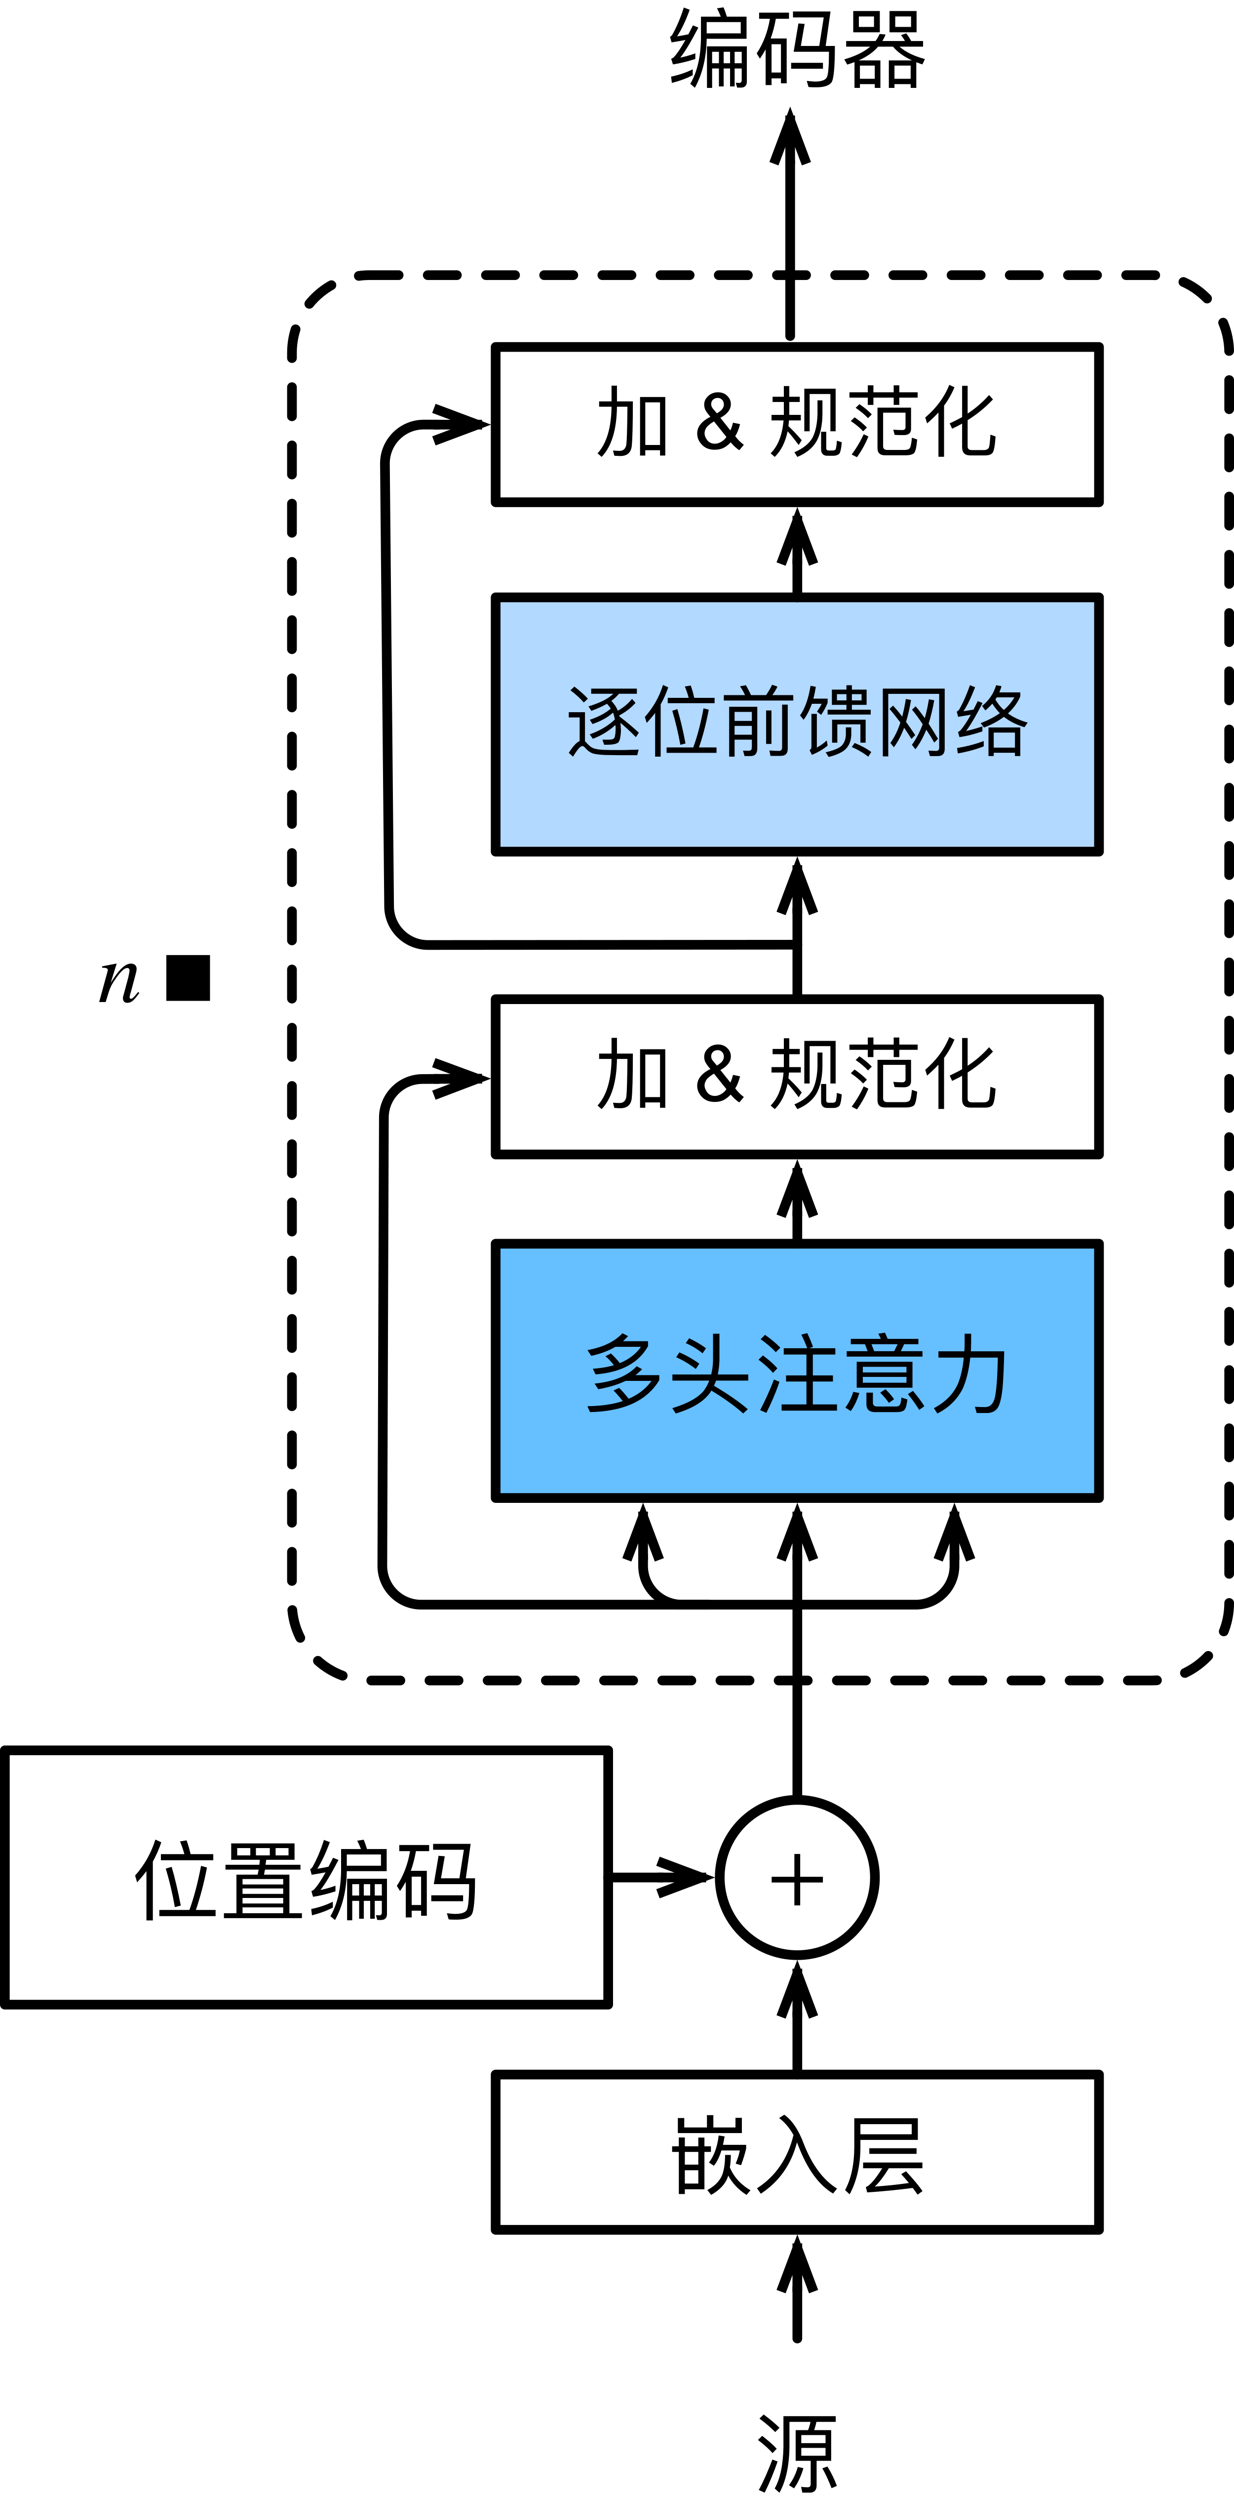 <?xml version="1.0" encoding="UTF-8" standalone="no"?>
<!DOCTYPE svg PUBLIC "-//W3C//DTD SVG 1.1//EN" "http://www.w3.org/Graphics/SVG/1.1/DTD/svg11.dtd">
<!-- 由 Microsoft Visio, SVG Export 生成 EncoderChinese.svg 页-1 -->
<svg xmlns="http://www.w3.org/2000/svg" xmlns:xlink="http://www.w3.org/1999/xlink" xmlns:ev="http://www.w3.org/2001/xml-events"
		xmlns:v="http://schemas.microsoft.com/visio/2003/SVGExtensions/" width="1.767in" height="3.578in"
		viewBox="0 0 127.217 257.581" xml:space="preserve" color-interpolation-filters="sRGB" class="st9">
	<v:documentProperties v:langID="2052" v:metric="true" v:viewMarkup="false"/>

	<style type="text/css">
	<![CDATA[
		.st1 {fill:none;stroke:#000000;stroke-dasharray:3,3;stroke-linecap:round;stroke-linejoin:round;stroke-width:1}
		.st2 {fill:#66bfff;stroke:none;stroke-linecap:butt;stroke-width:0.75}
		.st3 {fill:none;stroke:#000000;stroke-linecap:round;stroke-linejoin:round;stroke-width:1}
		.st4 {fill:#000000;stroke:none;stroke-linecap:butt;stroke-width:0.75}
		.st5 {fill:#b2d9ff;stroke:none;stroke-linecap:butt;stroke-width:0.75}
		.st6 {fill:none}
		.st7 {stroke:#000000;stroke-linecap:round;stroke-linejoin:round;stroke-width:1}
		.st8 {stroke:#000000;stroke-linecap:butt;stroke-width:1}
		.st9 {fill:none;fill-rule:evenodd;font-size:12px;overflow:visible;stroke-linecap:square;stroke-miterlimit:3}
	]]>
	</style>

	<g v:mID="0" v:index="1" v:groupContext="foregroundPage">
		<title>页-1</title>
		<v:pageProperties v:drawingScale="1" v:pageScale="1" v:drawingUnits="19" v:shadowOffsetX="9" v:shadowOffsetY="-9"/>
		<g id="shape3-1" v:mID="3" v:groupContext="shape" transform="translate(30.099,-84.44)">
			<title>工作表.3</title>
			<path d="M8 112.78 L88.62 112.78 C93.04 112.78 96.62 116.36 96.62 120.78 L96.62 249.58 C96.62 254 93.04 257.58 88.62
						 257.58 L8 257.58 C3.58 257.58 0 254 0 249.58 L0 120.78 C0 116.36 3.58 112.78 8 112.78 Z" class="st1"/>
		</g>
		<g id="shape4-3" v:mID="4" v:groupContext="shape" transform="translate(51.099,-103.242)">
			<title>工作表.4</title>
			<path d="M0 257.58 L62.2 257.58 L62.2 231.38 L0 231.38 L0 257.58 Z" class="st2"/>
		</g>
		<g id="shape5-5" v:mID="5" v:groupContext="shape" transform="translate(51.099,-103.242)">
			<title>工作表.5</title>
			<path d="M0 231.38 L62.2 231.38 L62.2 257.58 L0 257.58 L0 231.38 Z" class="st3"/>
		</g>
		<g id="shape6-7" v:mID="6" v:groupContext="shape" transform="translate(60.559,-112.09)">
			<title>工作表.6</title>
			<path d="M3.61 249.45 C2.81 250.32 1.61 250.89 0.01 251.19 L0.39 251.78 C1.36 251.58 2.19 251.25 2.89 250.85 L5.52 250.85
						 C5.02 251.58 4.28 252.14 3.34 252.53 C3.06 252.17 2.75 251.84 2.42 251.53 L1.86 251.82 C2.17 252.08 2.47
						 252.41 2.73 252.74 C2.09 252.94 1.37 253.05 0.56 253.11 L0.84 253.69 C3.47 253.49 5.28 252.52 6.25 250.78
						 L6.25 250.27 L3.67 250.27 C3.84 250.11 4.02 249.94 4.19 249.75 L3.61 249.45 ZM3.27 255.08 L2.69 255.35 C3.01
						 255.67 3.33 256.03 3.64 256.44 C2.62 256.78 1.41 256.95 0 256.97 L0.27 257.58 C3.75 257.5 6.14 256.41 7.41
						 254.28 L7.41 253.77 L4.95 253.77 C5.2 253.58 5.42 253.38 5.64 253.16 L5.08 252.85 C4.14 253.85 2.7 254.44
						 0.74 254.64 L1.12 255.22 C2.2 255.03 3.14 254.74 3.94 254.36 L6.61 254.36 C6.03 255.16 5.25 255.78 4.25
						 256.2 C3.94 255.8 3.61 255.42 3.27 255.08 Z" class="st4"/>
		</g>
		<g id="shape7-9" v:mID="7" v:groupContext="shape" transform="translate(69.31,-111.949)">
			<title>工作表.7</title>
			<path d="M0.01 253.56 L0.01 254.19 L3.81 254.19 C3.67 254.55 3.5 254.88 3.28 255.19 C2.67 255.96 1.56 256.56 0 257.03
						 L0.36 257.58 C1.92 257.11 3.05 256.47 3.73 255.64 C3.84 255.52 3.94 255.36 4.03 255.22 C5.41 256.05 6.5
						 256.85 7.31 257.58 L7.78 257.13 C6.83 256.33 5.67 255.53 4.29 254.72 C4.37 254.55 4.45 254.38 4.51 254.19
						 L7.83 254.19 L7.83 253.56 L4.69 253.56 C4.78 253.11 4.84 252.63 4.86 252.08 L4.86 249.36 L4.2 249.36 L4.2
						 252.08 C4.19 252.59 4.13 253.1 4.01 253.56 L0.01 253.56 ZM0.73 251.28 L0.4 251.78 C1.09 252.08 1.76 252.49
						 2.42 252.99 L2.78 252.45 C2.16 251.99 1.48 251.61 0.73 251.28 ZM1.73 249.83 L1.39 250.33 C1.98 250.58 2.56
						 250.92 3.12 251.38 L3.47 250.86 C2.95 250.46 2.36 250.13 1.73 249.83 Z" class="st4"/>
		</g>
		<g id="shape8-11" v:mID="8" v:groupContext="shape" transform="translate(78.198,-112.014)">
			<title>工作表.8</title>
			<path d="M0.67 249.54 L0.22 249.99 C0.88 250.46 1.41 250.91 1.78 251.33 L2.25 250.86 C1.83 250.43 1.3 249.99 0.67 249.54
						 ZM0.45 251.66 L0 252.1 C0.63 252.58 1.13 253.03 1.49 253.46 L1.94 252.99 C1.55 252.54 1.05 252.1 0.45 251.66
						 ZM1.59 254.14 C1.19 255.22 0.7 256.27 0.17 257.3 L0.81 257.58 C1.31 256.58 1.77 255.52 2.16 254.38 L1.59
						 254.14 ZM2.6 250.92 L2.6 251.57 L4.94 251.57 L4.94 253.72 L2.84 253.72 L2.84 254.35 L4.94 254.35 L4.94 256.71
						 L2.38 256.71 L2.38 257.35 L8.09 257.35 L8.09 256.71 L5.6 256.71 L5.6 254.35 L7.67 254.35 L7.67 253.72 L5.6
						 253.72 L5.6 251.57 L7.92 251.57 L7.92 250.92 L5.24 250.92 L5.61 250.78 C5.47 250.35 5.27 249.88 5.02 249.36
						 L4.41 249.52 C4.64 249.97 4.85 250.44 5.02 250.92 L2.6 250.92 Z" class="st4"/>
		</g>
		<g id="shape9-13" v:mID="9" v:groupContext="shape" transform="translate(87.151,-112.09)">
			<title>工作表.9</title>
			<path d="M2.02 250.58 L2.3 251.3 L0.14 251.3 L0.14 251.86 L7.95 251.86 L7.95 251.3 L5.72 251.3 L6.06 250.58 L7.53 250.58
						 L7.53 250.03 L4.36 250.03 C4.27 249.8 4.17 249.58 4.08 249.39 L3.39 249.5 C3.49 249.66 3.56 249.83 3.66
						 250.03 L0.56 250.03 L0.56 250.58 L2.02 250.58 ZM2.97 251.3 L2.69 250.58 L5.39 250.58 L5.03 251.3 L2.97 251.3
						 ZM1.17 252.39 L1.17 255.06 L6.92 255.06 L6.92 252.39 L1.17 252.39 ZM6.3 254.55 L1.8 254.55 L1.8 253.95 L6.3
						 253.95 L6.3 254.55 ZM1.8 253.49 L1.8 252.91 L6.3 252.91 L6.3 253.49 L1.8 253.49 ZM0.81 255.49 C0.64 256.08
						 0.36 256.63 0 257.11 L0.56 257.47 C0.94 256.94 1.22 256.33 1.44 255.61 L0.81 255.49 ZM5.28 257.58 C5.62
						 257.58 5.86 257.52 6.03 257.41 C6.21 257.27 6.33 256.89 6.39 256.27 L5.78 256.08 C5.75 256.52 5.67 256.8
						 5.56 256.89 C5.5 256.97 5.36 257 5.16 257 L3.27 257 C2.99 257 2.84 256.86 2.84 256.61 L2.84 255.57 L2.17
						 255.57 L2.17 256.75 C2.17 257.31 2.47 257.58 3.08 257.58 L5.28 257.58 ZM4.14 255.22 L3.59 255.57 C3.97 255.96
						 4.27 256.3 4.49 256.63 L5.02 256.25 C4.83 255.96 4.53 255.61 4.14 255.22 ZM6.97 255.39 L6.45 255.72 C6.94
						 256.32 7.31 256.86 7.61 257.35 L8.14 256.97 C7.87 256.52 7.47 256 6.97 255.39 Z" class="st4"/>
		</g>
		<g id="shape10-15" v:mID="10" v:groupContext="shape" transform="translate(96.278,-111.949)">
			<title>工作表.10</title>
			<path d="M3.17 249.36 L3.17 250.27 C3.17 250.56 3.16 250.88 3.14 251.17 L0.47 251.17 L0.47 251.82 L3.08 251.82 C2.99
						 252.86 2.78 253.77 2.48 254.52 C2.02 255.55 1.19 256.41 0 257.03 L0.36 257.58 C1.56 256.97 2.42 256.11 2.97
						 255.02 C3.36 254.16 3.61 253.1 3.75 251.82 L6.59 251.82 C6.55 253.94 6.44 255.33 6.27 255.99 C6.11 256.61
						 5.78 256.92 5.26 256.92 C4.94 256.92 4.59 256.91 4.23 256.89 L4.41 257.53 L5.59 257.53 C6.06 257.49 6.39
						 257.3 6.61 256.94 C6.83 256.56 6.98 255.89 7.08 254.96 C7.16 253.99 7.22 252.74 7.25 251.17 L3.81 251.17
						 C3.83 250.88 3.83 250.58 3.84 250.27 L3.84 249.36 L3.17 249.36 Z" class="st4"/>
		</g>
		<g id="shape11-17" v:mID="11" v:groupContext="shape" transform="translate(51.099,-138.639)">
			<title>工作表.11</title>
			<path d="M0 241.58 L62.2 241.58 L62.2 257.58 L0 257.58 L0 241.58 Z" class="st3"/>
		</g>
		<g id="shape12-19" v:mID="12" v:groupContext="shape" transform="translate(61.605,-143.312)">
			<title>工作表.12</title>
			<path d="M6.98 251.41 L4.38 251.41 L4.38 257.44 L4.92 257.44 L4.92 256.89 L6.44 256.89 L6.44 257.44 L6.98 257.44 L6.98
						 251.41 ZM4.92 256.34 L4.92 251.96 L6.44 251.96 L6.44 256.34 L4.92 256.34 ZM1.44 250.24 L1.44 251.86 L0.16
						 251.86 L0.16 252.41 L1.44 252.41 C1.41 254.61 0.92 256.2 0 257.21 L0.42 257.58 C1.45 256.5 1.97 254.78 2
						 252.41 L3.08 252.41 C3.06 254.56 3.02 255.85 2.97 256.27 C2.91 256.72 2.67 256.95 2.27 256.95 C2.08 256.95
						 1.85 256.94 1.59 256.92 L1.73 257.46 C2.02 257.47 2.22 257.49 2.34 257.49 C3.05 257.49 3.44 257.14 3.52
						 256.49 C3.59 255.89 3.64 254.35 3.64 251.86 L2 251.86 L2 250.24 L1.44 250.24 Z" class="st4"/>
		</g>
		<g id="shape13-21" v:mID="13" v:groupContext="shape" transform="translate(71.876,-144)">
			<title>工作表.13</title>
			<path d="M3.45 256.77 C3.22 257.02 2.97 257.21 2.7 257.35 C2.43 257.47 2.13 257.53 1.81 257.53 C1.22 257.53 0.76 257.34
						 0.42 256.94 C0.14 256.62 0 256.26 0 255.86 C0 255.51 0.11 255.19 0.34 254.91 C0.57 254.62 0.91 254.36 1.36
						 254.14 C1.11 253.85 0.94 253.61 0.84 253.42 C0.76 253.24 0.72 253.06 0.72 252.89 C0.72 252.55 0.85 252.25
						 1.13 252 C1.39 251.75 1.73 251.61 2.14 251.61 C2.53 251.61 2.85 251.73 3.09 251.97 C3.34 252.21 3.47 252.5
						 3.47 252.83 C3.47 253.39 3.11 253.85 2.39 254.24 L3.42 255.53 C3.53 255.31 3.62 255.04 3.69 254.74 L4.42
						 254.89 C4.29 255.39 4.13 255.81 3.92 256.13 C4.18 256.48 4.48 256.78 4.81 257.02 L4.34 257.58 C4.05 257.39
						 3.75 257.12 3.45 256.77 ZM2.03 253.78 C2.33 253.6 2.52 253.44 2.61 253.3 C2.7 253.17 2.75 253.02 2.75 252.86
						 C2.75 252.67 2.69 252.5 2.56 252.38 C2.44 252.25 2.3 252.19 2.11 252.19 C1.92 252.19 1.76 252.25 1.62 252.38
						 C1.5 252.5 1.44 252.66 1.44 252.83 C1.44 252.92 1.46 253.01 1.5 253.11 C1.55 253.21 1.62 253.31 1.72 253.41
						 L2.03 253.78 ZM3.01 256.21 L1.73 254.61 C1.35 254.84 1.08 255.06 0.95 255.25 C0.83 255.44 0.76 255.63 0.76
						 255.81 C0.76 256.05 0.85 256.28 1.03 256.54 C1.22 256.78 1.48 256.91 1.83 256.91 C2.03 256.91 2.25 256.85
						 2.47 256.72 C2.7 256.59 2.88 256.42 3.01 256.21 Z" class="st4"/>
		</g>
		<g id="shape14-23" v:mID="14" v:groupContext="shape" transform="translate(79.449,-143.312)">
			<title>工作表.14</title>
			<path d="M0.2 251.38 L0.2 251.92 L1.36 251.92 L1.36 253.25 L0.09 253.25 L0.09 253.81 L1.33 253.81 C1.2 255.31 0.76 256.46
						 0 257.21 L0.42 257.58 C1.08 256.94 1.51 256.06 1.75 254.94 C2.06 255.28 2.44 255.75 2.89 256.36 L3.2 255.86
						 C2.75 255.31 2.28 254.83 1.83 254.41 C1.86 254.22 1.87 254.02 1.89 253.81 L3.11 253.81 L3.11 253.25 L1.92
						 253.25 L1.92 251.92 L3 251.92 L3 251.38 L1.92 251.38 L1.92 250.28 L1.36 250.28 L1.36 251.38 L0.2 251.38
						 ZM6.7 250.55 L3.47 250.55 L3.47 254.94 L4.02 254.94 L4.02 251.09 L6.16 251.09 L6.16 254.94 L6.7 254.94 L6.7
						 250.55 ZM6.48 257.46 C6.75 257.46 6.92 257.38 7.06 257.27 C7.19 257.13 7.28 256.72 7.33 256.06 L6.83 255.91
						 C6.8 256.39 6.75 256.71 6.69 256.81 C6.62 256.89 6.53 256.92 6.39 256.92 L5.99 256.92 C5.81 256.92 5.73
						 256.85 5.73 256.66 L5.73 254.99 L5.2 254.99 L5.2 256.78 C5.2 257.22 5.41 257.46 5.83 257.46 L6.48 257.46
						 ZM4.83 251.75 L4.83 253.17 C4.8 254.17 4.63 255 4.3 255.63 C3.94 256.24 3.33 256.72 2.45 257.09 L2.75 257.58
						 C3.66 257.21 4.3 256.67 4.7 256.02 C5.11 255.31 5.33 254.36 5.34 253.17 L5.34 251.75 L4.83 251.75 Z"
					class="st4"/>
		</g>
		<g id="shape15-25" v:mID="15" v:groupContext="shape" transform="translate(87.573,-143.282)">
			<title>工作表.15</title>
			<path d="M0 250.9 L0 251.44 L1.89 251.44 L1.89 252.19 L2.47 252.19 L2.47 251.44 L4.56 251.44 L4.56 252.19 L5.14 252.19
						 L5.14 251.44 L7.03 251.44 L7.03 250.9 L5.14 250.9 L5.14 250.17 L4.56 250.17 L4.56 250.9 L2.47 250.9 L2.47
						 250.17 L1.89 250.17 L1.89 250.9 L0 250.9 ZM1.03 252.11 L0.64 252.49 C1.17 252.86 1.61 253.22 1.91 253.57
						 L2.3 253.17 C1.97 252.82 1.55 252.47 1.03 252.11 ZM0.53 253.47 L0.14 253.85 C0.67 254.22 1.1 254.57 1.41
						 254.91 L1.8 254.52 C1.45 254.16 1.03 253.82 0.53 253.47 ZM1.47 255.21 C1.16 255.89 0.75 256.6 0.23 257.3
						 L0.77 257.58 C1.27 256.9 1.66 256.17 1.95 255.44 L1.47 255.21 ZM5.78 252.99 L5.78 254.49 C5.78 254.67 5.67
						 254.79 5.46 254.79 C5.17 254.79 4.86 254.77 4.52 254.74 L4.66 255.28 C4.99 255.3 5.31 255.3 5.67 255.3 C6.11
						 255.28 6.35 255.08 6.35 254.66 L6.35 252.47 L2.89 252.47 L2.89 256.63 C2.89 257.13 3.14 257.38 3.66 257.38
						 L5.8 257.38 C6.22 257.38 6.5 257.3 6.66 257.16 C6.81 256.99 6.92 256.52 6.98 255.75 L6.44 255.57 C6.39 256.08
						 6.33 256.43 6.25 256.6 C6.17 256.75 5.97 256.83 5.66 256.83 L3.89 256.83 C3.61 256.83 3.47 256.69 3.47 256.44
						 L3.47 252.99 L5.78 252.99 Z" class="st4"/>
		</g>
		<g id="shape16-27" v:mID="16" v:groupContext="shape" transform="translate(95.387,-143.329)">
			<title>工作表.16</title>
			<path d="M2.48 250.17 C1.97 251.44 1.14 252.57 0 253.54 L0.19 254.14 C0.61 253.78 1 253.41 1.36 253.02 L1.36 257.58 L1.94
						 257.58 L1.94 252.32 C2.38 251.72 2.73 251.1 3.01 250.43 L2.48 250.17 ZM6.17 257.44 C6.55 257.44 6.81 257.35
						 6.95 257.16 C7.09 256.96 7.19 256.39 7.25 255.49 L6.72 255.3 C6.67 256.1 6.62 256.57 6.53 256.69 C6.44 256.82
						 6.28 256.9 6.08 256.9 L4.78 256.9 C4.5 256.9 4.37 256.75 4.37 256.52 L4.37 253.82 C5.36 253.19 6.23 252.47
						 6.98 251.67 L6.58 251.22 C5.95 251.93 5.22 252.57 4.37 253.13 L4.37 250.27 L3.8 250.27 L3.8 253.49 C3.39
						 253.72 2.95 253.94 2.52 254.14 L2.77 254.69 C3.13 254.52 3.47 254.35 3.8 254.16 L3.8 256.6 C3.8 257.16 4.08
						 257.44 4.64 257.44 L6.17 257.44 Z" class="st4"/>
		</g>
		<g id="shape17-29" v:mID="17" v:groupContext="shape" transform="translate(51.099,-27.838)">
			<title>工作表.17</title>
			<path d="M0 241.58 L62.2 241.58 L62.2 257.58 L0 257.58 L0 241.58 Z" class="st3"/>
		</g>
		<g id="shape18-31" v:mID="18" v:groupContext="shape" transform="translate(69.292,-31.436)">
			<title>工作表.18</title>
			<path d="M0 252.57 L0 253.15 L0.69 253.15 L0.69 257.49 L1.31 257.49 L1.31 257 L3.33 257 L3.33 253.15 L4 253.15 L4 252.57
						 L3.33 252.57 L3.33 251.67 L2.7 251.67 L2.7 252.57 L1.31 252.57 L1.31 251.66 L0.69 251.66 L0.69 252.57 L0
						 252.57 ZM1.31 256.41 L1.31 255.04 L2.7 255.04 L2.7 256.41 L1.31 256.41 ZM2.7 254.46 L1.31 254.46 L1.31 253.15
						 L2.7 253.15 L2.7 254.46 ZM3.59 249.36 L3.59 250.63 L1.25 250.63 L1.25 249.66 L0.59 249.66 L0.59 251.21 L7.19
						 251.21 L7.19 249.64 L6.53 249.64 L6.53 250.63 L4.25 250.63 L4.25 249.36 L3.59 249.36 ZM4.8 251.46 C4.66
						 252.64 4.31 253.58 3.8 254.24 L4.3 254.58 C4.63 254.18 4.89 253.64 5.08 253 L6.98 253 C6.88 253.5 6.72 253.96
						 6.55 254.36 L7.11 254.52 C7.31 253.97 7.49 253.39 7.63 252.82 L7.63 252.42 L5.24 252.42 C5.3 252.16 5.36
						 251.86 5.41 251.55 L4.8 251.46 ZM5.46 253.46 C5.46 254.29 5.36 254.97 5.17 255.5 C4.92 256.13 4.41 256.66
						 3.63 257.08 L4.02 257.58 C4.92 257.07 5.52 256.43 5.77 255.64 L5.78 255.58 C6.21 256.38 6.84 257.05 7.67
						 257.58 L8.08 257.1 C7.08 256.52 6.37 255.74 5.95 254.75 C6.02 254.35 6.05 253.92 6.05 253.46 L5.46 253.46
						 Z" class="st4"/>
		</g>
		<g id="shape19-33" v:mID="19" v:groupContext="shape" transform="translate(78.043,-31.559)">
			<title>工作表.19</title>
			<path d="M3.76 251.53 C3.19 253.92 1.94 255.77 0 257.02 L0.39 257.58 C2.28 256.34 3.53 254.58 4.12 252.28 C4.17 252.39
						 4.2 252.52 4.27 252.67 C5.19 255.05 6.37 256.69 7.84 257.56 L8.25 257.05 C6.81 256.16 5.69 254.63 4.84 252.49
						 C4.3 251.02 3.61 250 2.81 249.44 L2.28 249.78 C2.84 250.2 3.34 250.78 3.76 251.53 Z" class="st4"/>
		</g>
		<g id="shape20-35" v:mID="20" v:groupContext="shape" transform="translate(87.122,-31.465)">
			<title>工作表.20</title>
			<path d="M2.5 252.8 L2.5 253.38 L7.37 253.38 L7.37 252.8 L2.5 252.8 ZM1.86 254.27 L1.86 254.86 L3.83 254.86 C3.2 255.88
						 2.67 256.5 2.28 256.74 C2.23 256.75 2.2 256.78 2.14 256.8 L2.28 257.35 C3.98 257.24 5.55 257.08 6.97 256.89
						 C7.15 257.11 7.31 257.35 7.47 257.58 L7.98 257.22 C7.59 256.64 7.01 255.96 6.28 255.17 L5.79 255.47 C6.06
						 255.78 6.33 256.08 6.58 256.38 C5.42 256.55 4.25 256.67 3.06 256.75 C3.48 256.38 3.97 255.74 4.51 254.86
						 L7.97 254.86 L7.97 254.27 L1.86 254.27 ZM6.87 250.32 L6.87 251.36 L1.58 251.36 L1.58 250.32 L6.87 250.32
						 ZM1.58 251.94 L7.5 251.94 L7.5 249.71 L0.95 249.71 L0.95 252.69 C0.94 254.5 0.62 255.97 0 257.11 L0.47 257.55
						 C1.2 256.19 1.58 254.56 1.58 252.69 L1.58 251.94 Z" class="st4"/>
		</g>
		<g id="shape21-37" v:mID="21" v:groupContext="shape" transform="translate(51.099,-169.84)">
			<title>工作表.21</title>
			<path d="M0 257.58 L62.2 257.58 L62.2 231.38 L0 231.38 L0 257.58 Z" class="st5"/>
		</g>
		<g id="shape22-39" v:mID="22" v:groupContext="shape" transform="translate(51.099,-169.84)">
			<title>工作表.22</title>
			<path d="M0 231.38 L62.2 231.38 L62.2 257.58 L0 257.58 L0 231.38 Z" class="st3"/>
		</g>
		<g id="shape23-41" v:mID="23" v:groupContext="shape" transform="translate(58.637,-179.628)">
			<title>工作表.23</title>
			<path d="M4.75 253.75 C4.05 254.41 3.17 254.93 2.16 255.28 L2.48 255.74 C3.36 255.41 4.12 254.94 4.81 254.32 C4.83 254.47
						 4.83 254.65 4.83 254.83 C4.81 255.33 4.75 255.63 4.64 255.72 C4.53 255.8 4.36 255.83 4.09 255.83 L3.47 255.83
						 L3.64 256.35 L4.02 256.35 C4.53 256.35 4.89 256.27 5.09 256.13 C5.26 255.97 5.36 255.55 5.38 254.83 C5.36
						 254.57 5.34 254.32 5.33 254.1 C5.77 254.46 6.3 254.94 6.92 255.57 L7.22 255.11 C6.55 254.49 5.89 253.94
						 5.25 253.46 C5.24 253.41 5.22 253.38 5.2 253.33 C5.86 252.99 6.42 252.55 6.88 252.04 L6.52 251.63 C6.13
						 252.11 5.64 252.52 5.06 252.85 C4.92 252.5 4.7 252.16 4.39 251.83 C4.7 251.6 4.97 251.35 5.17 251.1 L7.02
						 251.1 L7.02 250.57 L2.31 250.57 L2.31 251.1 L4.59 251.1 C4.05 251.63 3.19 252.05 2.03 252.4 L2.33 252.86
						 C2.94 252.64 3.47 252.4 3.94 252.13 C4.08 252.28 4.22 252.46 4.33 252.63 C3.81 253.08 3.09 253.47 2.17 253.78
						 L2.44 254.22 C3.31 253.92 4.02 253.54 4.55 253.05 C4.55 253.05 4.56 253.07 4.58 253.08 C4.66 253.29 4.7
						 253.5 4.75 253.75 ZM0.58 250.36 L0.17 250.74 C0.76 251.19 1.22 251.61 1.55 252 L1.97 251.61 C1.59 251.19
						 1.12 250.78 0.58 250.36 ZM5.25 257.43 L7.06 257.43 L7.2 256.85 C7 256.86 6.7 256.88 6.31 256.88 C5.92 256.9
						 5.53 256.9 5.17 256.9 C4.53 256.9 4.02 256.9 3.59 256.88 C3.11 256.86 2.75 256.8 2.48 256.69 C2.26 256.58
						 2.06 256.41 1.86 256.19 C1.8 256.11 1.73 256.05 1.67 256 L1.67 253 L0 253 L0 253.54 L1.12 253.54 L1.12 255.97
						 C0.8 256.11 0.42 256.52 0 257.19 L0.44 257.58 C0.88 256.85 1.19 256.49 1.39 256.49 C1.49 256.49 1.59 256.55
						 1.7 256.68 C1.95 256.97 2.24 257.18 2.55 257.27 C2.87 257.35 3.3 257.39 3.81 257.41 C4.33 257.41 4.81 257.43
						 5.25 257.43 Z" class="st4"/>
		</g>
		<g id="shape24-43" v:mID="24" v:groupContext="shape" transform="translate(66.48,-179.628)">
			<title>工作表.24</title>
			<path d="M1.87 250.19 C1.49 251.43 0.86 252.52 0 253.49 L0.19 254.1 C0.5 253.77 0.8 253.43 1.06 253.07 L1.06 257.58 L1.63
						 257.58 L1.63 252.19 C1.94 251.65 2.2 251.05 2.41 250.44 L1.87 250.19 ZM2.36 251.52 L2.36 252.07 L7.19 252.07
						 L7.19 251.52 L5.09 251.52 C4.99 251.04 4.86 250.61 4.73 250.25 L4.12 250.35 C4.27 250.71 4.41 251.1 4.52
						 251.52 L2.36 251.52 ZM2.24 256.63 L2.24 257.19 L7.39 257.19 L7.39 256.63 L5.58 256.63 C5.97 255.5 6.31 254.21
						 6.59 252.74 L6.05 252.6 C5.75 254.21 5.39 255.55 4.99 256.63 L2.24 256.63 ZM3.35 252.68 L2.83 252.85 C3.16
						 253.97 3.44 255.16 3.66 256.36 L4.19 256.22 C3.94 254.89 3.66 253.71 3.35 252.68 Z" class="st4"/>
		</g>
		<g id="shape25-45" v:mID="25" v:groupContext="shape" transform="translate(74.621,-179.628)">
			<title>工作表.25</title>
			<path d="M4.98 250.17 C4.8 250.55 4.59 250.9 4.36 251.24 L2.8 251.24 C2.63 250.86 2.45 250.52 2.28 250.22 L1.67 250.33
						 C1.86 250.6 2.03 250.9 2.19 251.24 L0 251.24 L0 251.8 L7.16 251.8 L7.16 251.24 L5 251.24 C5.19 250.97 5.38
						 250.69 5.53 250.36 L4.98 250.17 ZM2.77 257.52 C3.22 257.52 3.45 257.25 3.45 256.71 L3.45 252.44 L0.55 252.44
						 L0.55 257.58 L1.11 257.58 L1.11 255.83 L2.89 255.83 L2.89 256.58 C2.89 256.85 2.8 256.97 2.59 256.97 L1.98
						 256.96 L2.14 257.52 L2.77 257.52 ZM1.11 255.32 L1.11 254.41 L2.89 254.41 L2.89 255.32 L1.11 255.32 ZM1.11
						 253.9 L1.11 252.97 L2.89 252.97 L2.89 253.9 L1.11 253.9 ZM5.87 257.5 C6.36 257.5 6.59 257.25 6.59 256.75
						 L6.59 252.22 L6.01 252.22 L6.01 256.61 C6.01 256.86 5.91 256.99 5.69 256.99 C5.36 256.99 5.03 256.97 4.7
						 256.94 L4.81 257.5 L5.87 257.5 ZM4.36 252.82 L4.36 256.27 L4.91 256.27 L4.91 252.82 L4.36 252.82 Z"
					class="st4"/>
		</g>
		<g id="shape26-47" v:mID="26" v:groupContext="shape" transform="translate(82.482,-179.596)">
			<title>工作表.26</title>
			<path d="M3.28 250.64 L3.28 252.21 L4.78 252.21 L4.78 252.71 L2.84 252.71 L2.84 253.21 L7.28 253.21 L7.28 252.71 L5.34
						 252.71 L5.34 252.21 L6.86 252.21 L6.86 250.64 L5.34 250.64 L5.34 250.19 L4.78 250.19 L4.78 250.64 L3.28
						 250.64 ZM6.34 251.75 L5.34 251.75 L5.34 251.11 L6.34 251.11 L6.34 251.75 ZM4.78 251.75 L3.8 251.75 L3.8
						 251.11 L4.78 251.11 L4.78 251.75 ZM6.76 253.74 L3.3 253.74 L3.3 256.11 L3.84 256.11 L3.84 254.22 L6.22 254.22
						 L6.22 256.11 L6.76 256.11 L6.76 253.74 ZM5.63 256.14 L5.33 256.56 C5.91 256.8 6.48 257.13 7.03 257.55 L7.34
						 257.07 C6.83 256.69 6.25 256.39 5.63 256.14 ZM4.72 254.53 L4.72 255.32 C4.7 255.77 4.55 256.14 4.27 256.44
						 C3.95 256.71 3.42 256.92 2.64 257.1 L2.95 257.58 C3.76 257.38 4.34 257.11 4.69 256.78 C5.06 256.41 5.25
						 255.93 5.28 255.32 L5.28 254.53 L4.72 254.53 ZM1.22 252.1 L2.23 252.1 C2.09 252.39 1.92 252.66 1.75 252.91
						 L2.17 253.24 C2.42 252.89 2.64 252.49 2.84 252 L2.84 251.57 L1.37 251.57 C1.47 251.19 1.56 250.78 1.62 250.35
						 L1.08 250.25 C0.87 251.53 0.53 252.55 0 253.3 L0.36 253.75 C0.7 253.3 0.98 252.75 1.22 252.1 ZM1.17 253.14
						 L1.17 256.55 C1.17 256.69 1.11 256.8 0.98 256.88 L1.22 257.36 C1.84 257.11 2.37 256.8 2.84 256.41 L2.75
						 255.88 C2.41 256.19 2.06 256.44 1.73 256.61 L1.73 253.14 L1.17 253.14 Z" class="st4"/>
		</g>
		<g id="shape27-49" v:mID="27" v:groupContext="shape" transform="translate(91.013,-179.657)">
			<title>工作表.27</title>
			<path d="M2.95 255.78 L3.34 255.39 C3.01 254.91 2.7 254.44 2.39 254.03 C2.61 253.34 2.77 252.59 2.91 251.77 L2.37 251.67
						 C2.28 252.31 2.14 252.92 2 253.49 C1.66 253.03 1.34 252.66 1.05 252.35 L0.69 252.69 C1.05 253.11 1.42 253.58
						 1.81 254.09 C1.55 254.91 1.2 255.61 0.78 256.2 L1.14 256.64 C1.56 256.08 1.9 255.41 2.2 254.63 C2.44 254.99
						 2.7 255.38 2.95 255.78 ZM5.3 256.16 L5.69 255.77 C5.34 255.19 5.02 254.67 4.72 254.21 C4.95 253.49 5.14
						 252.69 5.3 251.8 L4.75 251.7 C4.64 252.39 4.5 253.03 4.33 253.64 C3.98 253.16 3.67 252.75 3.38 252.42 L3.01
						 252.77 C3.39 253.22 3.75 253.72 4.11 254.27 C3.81 255.08 3.44 255.78 3 256.39 L3.36 256.85 C3.8 256.28 4.17
						 255.61 4.48 254.83 C4.75 255.24 5.03 255.67 5.3 256.16 ZM5.67 257.55 C6.14 257.55 6.38 257.3 6.38 256.81
						 L6.38 250.6 L0 250.6 L0 257.58 L0.56 257.58 L0.56 251.14 L5.81 251.14 L5.81 256.69 C5.81 256.91 5.7 257.02
						 5.47 257.02 L4.7 256.99 L4.86 257.55 L5.67 257.55 Z" class="st4"/>
		</g>
		<g id="shape28-51" v:mID="28" v:groupContext="shape" transform="translate(98.636,-179.689)">
			<title>工作表.28</title>
			<path d="M2.78 256.03 C2 256.33 1.08 256.58 0.03 256.75 L0.11 257.31 C1.11 257.13 2 256.89 2.78 256.58 L2.78 256.03 ZM1.36
						 250.28 C1.03 251.22 0.67 252.05 0.25 252.79 C0.17 252.89 0.09 252.96 0 253 L0.14 253.54 C0.59 253.46 1.02
						 253.39 1.45 253.32 C1.03 254.08 0.67 254.61 0.37 254.94 C0.31 255 0.22 255.05 0.13 255.1 L0.28 255.63 C1.03
						 255.52 1.81 255.32 2.64 255.04 L2.64 254.52 C2.06 254.72 1.5 254.88 0.96 255 C1.39 254.43 1.97 253.46 2.66
						 252.11 L2.16 251.92 C2.02 252.22 1.86 252.52 1.73 252.79 C1.38 252.85 1.03 252.91 0.69 252.96 C1.1 252.35
						 1.49 251.52 1.89 250.49 L1.36 250.28 ZM6.55 254.63 L3.27 254.63 L3.27 257.58 L3.81 257.58 L3.81 257.24 L6
						 257.24 L6 257.58 L6.55 257.58 L6.55 254.63 ZM3.81 256.71 L3.81 255.16 L6 255.16 L6 256.71 L3.81 256.71 ZM4.06
						 250.28 C3.8 251.13 3.33 251.85 2.61 252.42 L2.95 252.88 C3.21 252.66 3.45 252.42 3.67 252.18 C3.88 252.52
						 4.14 252.86 4.44 253.16 C3.89 253.56 3.22 253.89 2.46 254.19 L2.81 254.64 C3.59 254.35 4.28 253.97 4.86
						 253.54 C5.44 254 6.14 254.35 6.98 254.61 L7.31 254.13 C6.52 253.91 5.84 253.6 5.28 253.19 C5.83 252.67 6.27
						 252.1 6.55 251.43 L6.55 251.02 L4.39 251.02 C4.47 250.82 4.55 250.61 4.61 250.38 L4.06 250.28 ZM3.98 251.75
						 C4.03 251.69 4.08 251.61 4.12 251.53 L5.94 251.53 C5.67 252 5.31 252.44 4.85 252.83 C4.5 252.52 4.22 252.16
						 3.98 251.75 Z" class="st4"/>
		</g>
		<g id="shape29-53" v:mID="29" v:groupContext="shape" transform="translate(51.099,-205.84)">
			<title>工作表.29</title>
			<path d="M0 241.58 L62.2 241.58 L62.2 257.58 L0 257.58 L0 241.58 Z" class="st3"/>
		</g>
		<g id="shape30-55" v:mID="30" v:groupContext="shape" transform="translate(61.605,-210.513)">
			<title>工作表.30</title>
			<path d="M6.98 251.41 L4.38 251.41 L4.38 257.44 L4.92 257.44 L4.92 256.89 L6.44 256.89 L6.44 257.44 L6.98 257.44 L6.98
						 251.41 ZM4.92 256.35 L4.92 251.96 L6.44 251.96 L6.44 256.35 L4.92 256.35 ZM1.44 250.24 L1.44 251.86 L0.16
						 251.86 L0.16 252.41 L1.44 252.41 C1.41 254.61 0.92 256.21 0 257.21 L0.42 257.58 C1.45 256.5 1.97 254.78
						 2 252.41 L3.08 252.41 C3.06 254.57 3.02 255.85 2.97 256.27 C2.91 256.72 2.67 256.96 2.27 256.96 C2.08 256.96
						 1.85 256.94 1.59 256.92 L1.73 257.46 C2.02 257.47 2.22 257.49 2.34 257.49 C3.05 257.49 3.44 257.14 3.52
						 256.49 C3.59 255.89 3.64 254.35 3.64 251.86 L2 251.86 L2 250.24 L1.44 250.24 Z" class="st4"/>
		</g>
		<g id="shape31-57" v:mID="31" v:groupContext="shape" transform="translate(71.876,-211.201)">
			<title>工作表.31</title>
			<path d="M3.45 256.77 C3.22 257.02 2.97 257.21 2.7 257.35 C2.43 257.47 2.13 257.53 1.81 257.53 C1.22 257.53 0.76 257.34
						 0.42 256.94 C0.14 256.62 0 256.26 0 255.86 C0 255.51 0.11 255.19 0.34 254.91 C0.57 254.62 0.91 254.36 1.36
						 254.14 C1.11 253.85 0.94 253.61 0.84 253.43 C0.76 253.24 0.72 253.06 0.72 252.89 C0.72 252.55 0.85 252.25
						 1.13 252 C1.39 251.75 1.73 251.61 2.14 251.61 C2.53 251.61 2.85 251.73 3.09 251.97 C3.34 252.21 3.47 252.5
						 3.47 252.83 C3.47 253.39 3.11 253.85 2.39 254.24 L3.42 255.54 C3.53 255.31 3.62 255.04 3.69 254.74 L4.42
						 254.89 C4.29 255.4 4.13 255.81 3.92 256.13 C4.18 256.49 4.48 256.78 4.81 257.02 L4.34 257.58 C4.05 257.39
						 3.75 257.12 3.45 256.77 ZM2.03 253.78 C2.33 253.6 2.52 253.44 2.61 253.3 C2.7 253.17 2.75 253.02 2.75 252.86
						 C2.75 252.67 2.69 252.5 2.56 252.38 C2.44 252.25 2.3 252.19 2.11 252.19 C1.92 252.19 1.76 252.25 1.62 252.38
						 C1.5 252.5 1.44 252.66 1.44 252.83 C1.44 252.92 1.46 253.01 1.5 253.11 C1.55 253.21 1.62 253.31 1.72 253.41
						 L2.03 253.78 ZM3.01 256.21 L1.73 254.61 C1.35 254.84 1.08 255.06 0.95 255.25 C0.83 255.44 0.76 255.63 0.76
						 255.82 C0.76 256.05 0.85 256.29 1.03 256.54 C1.22 256.78 1.48 256.91 1.83 256.91 C2.03 256.91 2.25 256.85
						 2.47 256.72 C2.7 256.59 2.88 256.42 3.01 256.21 Z" class="st4"/>
		</g>
		<g id="shape32-59" v:mID="32" v:groupContext="shape" transform="translate(79.449,-210.513)">
			<title>工作表.32</title>
			<path d="M0.2 251.38 L0.2 251.92 L1.36 251.92 L1.36 253.25 L0.09 253.25 L0.09 253.82 L1.33 253.82 C1.2 255.32 0.76 256.46
						 0 257.21 L0.42 257.58 C1.08 256.94 1.51 256.07 1.75 254.94 C2.06 255.28 2.44 255.75 2.89 256.36 L3.2 255.86
						 C2.75 255.32 2.28 254.83 1.83 254.41 C1.86 254.22 1.87 254.02 1.89 253.82 L3.11 253.82 L3.11 253.25 L1.92
						 253.25 L1.92 251.92 L3 251.92 L3 251.38 L1.92 251.38 L1.92 250.28 L1.36 250.28 L1.36 251.38 L0.2 251.38
						 ZM6.7 250.55 L3.47 250.55 L3.47 254.94 L4.02 254.94 L4.02 251.1 L6.16 251.1 L6.16 254.94 L6.7 254.94 L6.7
						 250.55 ZM6.48 257.46 C6.75 257.46 6.92 257.38 7.06 257.27 C7.19 257.13 7.28 256.72 7.33 256.07 L6.83 255.91
						 C6.8 256.39 6.75 256.71 6.69 256.82 C6.62 256.89 6.53 256.92 6.39 256.92 L5.99 256.92 C5.81 256.92 5.73
						 256.85 5.73 256.66 L5.73 254.99 L5.2 254.99 L5.2 256.78 C5.2 257.22 5.41 257.46 5.83 257.46 L6.48 257.46
						 ZM4.83 251.75 L4.83 253.17 C4.8 254.17 4.63 255 4.3 255.63 C3.94 256.24 3.33 256.72 2.45 257.1 L2.75 257.58
						 C3.66 257.21 4.3 256.68 4.7 256.02 C5.11 255.32 5.33 254.36 5.34 253.17 L5.34 251.75 L4.83 251.75 Z"
					class="st4"/>
		</g>
		<g id="shape33-61" v:mID="33" v:groupContext="shape" transform="translate(87.573,-210.48)">
			<title>工作表.33</title>
			<path d="M0 250.89 L0 251.44 L1.89 251.44 L1.89 252.19 L2.47 252.19 L2.47 251.44 L4.56 251.44 L4.56 252.19 L5.14 252.19
						 L5.14 251.44 L7.03 251.44 L7.03 250.89 L5.14 250.89 L5.14 250.17 L4.56 250.17 L4.56 250.89 L2.47 250.89
						 L2.47 250.17 L1.89 250.17 L1.89 250.89 L0 250.89 ZM1.03 252.11 L0.64 252.49 C1.17 252.86 1.61 253.22 1.91
						 253.56 L2.3 253.17 C1.97 252.81 1.55 252.47 1.03 252.11 ZM0.53 253.47 L0.14 253.85 C0.67 254.22 1.1 254.56
						 1.41 254.91 L1.8 254.52 C1.45 254.16 1.03 253.81 0.53 253.47 ZM1.47 255.21 C1.16 255.89 0.75 256.6 0.23
						 257.3 L0.77 257.58 C1.27 256.89 1.66 256.17 1.95 255.44 L1.47 255.21 ZM5.78 252.99 L5.78 254.49 C5.78 254.67
						 5.67 254.78 5.46 254.78 C5.17 254.78 4.86 254.77 4.52 254.74 L4.66 255.28 C4.99 255.3 5.31 255.3 5.67 255.3
						 C6.11 255.28 6.35 255.08 6.35 254.66 L6.35 252.47 L2.89 252.47 L2.89 256.63 C2.89 257.13 3.14 257.38 3.66
						 257.38 L5.8 257.38 C6.22 257.38 6.5 257.3 6.66 257.16 C6.81 256.99 6.92 256.52 6.98 255.75 L6.44 255.57
						 C6.39 256.08 6.33 256.42 6.25 256.6 C6.17 256.75 5.97 256.83 5.66 256.83 L3.89 256.83 C3.61 256.83 3.47
						 256.69 3.47 256.44 L3.47 252.99 L5.78 252.99 Z" class="st4"/>
		</g>
		<g id="shape34-63" v:mID="34" v:groupContext="shape" transform="translate(95.387,-210.527)">
			<title>工作表.34</title>
			<path d="M2.48 250.17 C1.97 251.44 1.14 252.57 0 253.53 L0.19 254.14 C0.61 253.78 1 253.41 1.36 253.02 L1.36 257.58 L1.94
						 257.58 L1.94 252.31 C2.38 251.72 2.73 251.09 3.01 250.42 L2.48 250.17 ZM6.17 257.44 C6.55 257.44 6.81 257.35
						 6.95 257.16 C7.09 256.95 7.19 256.39 7.25 255.49 L6.72 255.3 C6.67 256.1 6.62 256.56 6.53 256.69 C6.44 256.81
						 6.28 256.89 6.08 256.89 L4.78 256.89 C4.5 256.89 4.37 256.75 4.37 256.52 L4.37 253.81 C5.36 253.19 6.23
						 252.47 6.98 251.67 L6.58 251.22 C5.95 251.92 5.22 252.57 4.37 253.13 L4.37 250.27 L3.8 250.27 L3.8 253.49
						 C3.39 253.72 2.95 253.94 2.52 254.14 L2.77 254.69 C3.13 254.52 3.47 254.35 3.8 254.16 L3.8 256.6 C3.8 257.16
						 4.08 257.44 4.64 257.44 L6.17 257.44 Z" class="st4"/>
		</g>
		<g id="shape35-65" v:mID="35" v:groupContext="shape" transform="translate(82.2,-43.84)">
			<title>工作表.35</title>
			<path d="M0 257.58 L0 251.18 L0 257.58 Z" class="st6"/>
			<path d="M0 257.58 L0 251.18" class="st7"/>
		</g>
		<g id="shape36-68" v:mID="36" v:groupContext="shape" transform="translate(80.7,-50.241)">
			<title>工作表.36</title>
			<path d="M1.5 253.58 L1.5 257.58 L1.5 253.58 ZM0 257.58 L1.5 253.58 L3 257.58 L0 257.58 Z" class="st6"/>
			<path d="M1.5 253.58 L1.5 257.58M0 257.58 L1.5 253.58 L3 257.58" class="st8"/>
		</g>
		<g id="shape37-71" v:mID="37" v:groupContext="shape" transform="translate(82.2,-72.141)">
			<title>工作表.37</title>
			<path d="M0 257.58 L0 232.38 L0 257.58 Z" class="st6"/>
			<path d="M0 257.58 L0 232.38" class="st7"/>
		</g>
		<g id="shape38-74" v:mID="38" v:groupContext="shape" transform="translate(80.7,-97.339)">
			<title>工作表.38</title>
			<path d="M1.5 253.58 L1.5 257.58 L1.5 253.58 ZM0 257.58 L1.5 253.58 L3 257.58 L0 257.58 Z" class="st6"/>
			<path d="M1.5 253.58 L1.5 257.58M0 257.58 L1.5 253.58 L3 257.58" class="st8"/>
		</g>
		<g id="shape39-77" v:mID="39" v:groupContext="shape" transform="translate(82.2,-129.44)">
			<title>工作表.39</title>
			<path d="M0 257.58 L0 254.28 L0 257.58 Z" class="st6"/>
			<path d="M0 257.58 L0 254.28" class="st7"/>
		</g>
		<g id="shape40-80" v:mID="40" v:groupContext="shape" transform="translate(80.7,-132.741)">
			<title>工作表.40</title>
			<path d="M1.5 253.58 L1.5 257.58 L1.5 253.58 ZM0 257.58 L1.5 253.58 L3 257.58 L0 257.58 Z" class="st6"/>
			<path d="M1.5 253.58 L1.5 257.58M0 257.58 L1.5 253.58 L3 257.58" class="st8"/>
		</g>
		<g id="shape41-83" v:mID="41" v:groupContext="shape" transform="translate(82.2,-154.641)">
			<title>工作表.41</title>
			<path d="M0 257.58 L0 248.28 L0 257.58 Z" class="st6"/>
			<path d="M0 257.58 L0 248.28" class="st7"/>
		</g>
		<g id="shape42-86" v:mID="42" v:groupContext="shape" transform="translate(80.7,-163.94)">
			<title>工作表.42</title>
			<path d="M1.5 253.58 L1.5 257.58 L1.5 253.58 ZM0 257.58 L1.5 253.58 L3 257.58 L0 257.58 Z" class="st6"/>
			<path d="M1.5 253.58 L1.5 257.58M0 257.58 L1.5 253.58 L3 257.58" class="st8"/>
		</g>
		<g id="shape43-89" v:mID="43" v:groupContext="shape" transform="translate(82.2,-196.037)">
			<title>工作表.43</title>
			<path d="M0 257.58 L0 253.68 L0 257.58 Z" class="st6"/>
			<path d="M0 257.58 L0 253.68" class="st7"/>
		</g>
		<g id="shape44-92" v:mID="44" v:groupContext="shape" transform="translate(80.7,-199.94)">
			<title>工作表.44</title>
			<path d="M1.5 253.58 L1.5 257.58 L1.5 253.58 ZM0 257.58 L1.5 253.58 L3 257.58 L0 257.58 Z" class="st6"/>
			<path d="M1.5 253.58 L1.5 257.58M0 257.58 L1.5 253.58 L3 257.58" class="st8"/>
		</g>
		<g id="shape78-95" v:mID="78" v:groupContext="shape" transform="translate(78.137,-0.75)">
			<title>工作表.78</title>
			<path d="M0.59 249.52 L0.16 249.94 C0.84 250.44 1.37 250.91 1.78 251.33 L2.22 250.89 C1.78 250.44 1.23 249.99 0.59 249.52
						 ZM0.44 251.72 L0 252.14 C0.64 252.63 1.14 253.07 1.5 253.5 L1.94 253.05 C1.53 252.61 1.03 252.18 0.44 251.72
						 ZM1.49 254.16 C1.09 255.22 0.64 256.27 0.09 257.3 L0.7 257.57 C1.19 256.56 1.64 255.5 2.03 254.36 L1.49
						 254.16 ZM3.89 251.13 L3.89 254.29 L5.44 254.29 L5.44 256.68 C5.44 256.91 5.33 257.02 5.12 257.02 C4.91 257.02
						 4.69 257 4.45 256.97 L4.58 257.57 L5.34 257.57 C5.81 257.57 6.05 257.31 6.05 256.83 L6.05 254.29 L7.55 254.29
						 L7.55 251.13 L5.8 251.13 C5.89 250.86 5.97 250.58 6.03 250.28 L8.02 250.28 L8.02 249.69 L2.63 249.69 L2.63
						 252.91 C2.59 254.72 2.3 256.13 1.73 257.14 L2.22 257.58 C2.87 256.41 3.22 254.85 3.25 252.91 L3.25 250.28
						 L5.42 250.28 C5.36 250.56 5.28 250.85 5.17 251.13 L3.89 251.13 ZM6.97 253.77 L4.47 253.77 L4.47 252.96 L6.97
						 252.96 L6.97 253.77 ZM4.47 252.47 L4.47 251.64 L6.97 251.64 L6.97 252.47 L4.47 252.47 ZM4.11 254.92 C3.92
						 255.61 3.62 256.24 3.2 256.8 L3.72 257.13 C4.14 256.54 4.45 255.85 4.69 255.05 L4.11 254.92 ZM7.17 254.88
						 L6.64 255.06 C6.98 255.66 7.3 256.35 7.59 257.11 L8.14 256.88 C7.88 256.17 7.55 255.5 7.17 254.88 Z"
					class="st4"/>
		</g>
		<g id="shape85-97" v:mID="85" v:groupContext="shape" transform="translate(82.2,-16.641)">
			<title>工作表.85</title>
			<path d="M0 257.58 L0 252.28 L0 257.58 Z" class="st6"/>
			<path d="M0 257.58 L0 252.28" class="st7"/>
		</g>
		<g id="shape86-100" v:mID="86" v:groupContext="shape" transform="translate(80.7,-21.941)">
			<title>工作表.86</title>
			<path d="M1.5 253.58 L1.5 257.58 L1.5 253.58 ZM0 257.58 L1.5 253.58 L3 257.58 L0 257.58 Z" class="st6"/>
			<path d="M1.5 253.58 L1.5 257.58M0 257.58 L1.5 253.58 L3 257.58" class="st8"/>
		</g>
		<g id="shape87-103" v:mID="87" v:groupContext="shape" transform="translate(39.415,-92.253)">
			<title>工作表.87</title>
			<path d="M33.61 257.58 L4 257.58 C1.79 257.58 0 255.79 0 253.58 C0 253.58 0 253.57 0 253.56 L0.16 207.4 C0.16 205.21
						 1.94 203.43 4.13 203.42 L5.79 203.41 L33.61 257.58 Z" class="st6"/>
			<path d="M33.61 257.58 L4 257.58 C1.79 257.58 0 255.79 0 253.58 C0 253.58 0 253.57 0 253.56 L0.16 207.4 C0.16 205.21
						 1.94 203.43 4.13 203.42 L5.79 203.41" class="st7"/>
		</g>
		<g id="shape88-106" v:mID="88" v:groupContext="shape" transform="translate(45.192,-144.926)">
			<title>工作表.88</title>
			<path d="M4.01 256.06 L0.01 256.08 L4.01 256.06 ZM0 254.58 L4.01 256.06 L0.01 257.58 L0 254.58 Z" class="st6"/>
			<path d="M4.01 256.06 L0.01 256.08M0 254.58 L4.01 256.06 L0.01 257.58" class="st8"/>
		</g>
		<g id="shape89-109" v:mID="89" v:groupContext="shape" transform="translate(39.664,-160.222)">
			<title>工作表.89</title>
			<path d="M42.54 257.55 L4.45 257.58 C2.26 257.58 0.47 255.81 0.45 253.62 L0.02 208 C0 205.79 1.78 203.98 3.98 203.96
						 C4 203.96 4.01 203.96 4.03 203.96 L5.54 203.96 L42.54 257.55 Z" class="st6"/>
			<path d="M42.54 257.55 L4.45 257.58 C2.26 257.58 0.47 255.81 0.45 253.62 L0.02 208 C0 205.79 1.78 203.98 3.98 203.96
						 C4 203.96 4.01 203.96 4.03 203.96 L5.54 203.96" class="st7"/>
		</g>
		<g id="shape90-112" v:mID="90" v:groupContext="shape" transform="translate(45.201,-212.338)">
			<title>工作表.90</title>
			<path d="M4 256.08 L0 256.08 L4 256.08 ZM0 254.58 L4 256.08 L0 257.58 L0 254.58 Z" class="st6"/>
			<path d="M4 256.08 L0 256.08M0 254.58 L4 256.08 L0 257.58" class="st8"/>
		</g>
		<g id="shape93-115" v:mID="93" v:groupContext="shape" transform="translate(82.399,-92.253)">
			<title>工作表.93</title>
			<path d="M0 257.58 L12 257.58 C14.21 257.58 16 255.79 16 253.58 L16 252.5 L0 257.58 Z" class="st6"/>
			<path d="M0 257.58 L12 257.58 C14.21 257.58 16 255.79 16 253.58 L16 252.5" class="st7"/>
		</g>
		<g id="shape94-118" v:mID="94" v:groupContext="shape" transform="translate(96.898,-97.339)">
			<title>工作表.94</title>
			<path d="M1.5 253.58 L1.5 257.58 L1.5 253.58 ZM0 257.58 L1.5 253.58 L3 257.58 L0 257.58 Z" class="st6"/>
			<path d="M1.5 253.58 L1.5 257.58M0 257.58 L1.5 253.58 L3 257.58" class="st8"/>
		</g>
		<g id="shape95-121" v:mID="95" v:groupContext="shape" transform="translate(66.298,-92.253)">
			<title>工作表.95</title>
			<path d="M16.1 257.58 L4 257.58 C1.79 257.58 0 255.79 0 253.58 L0 252.5 L16.1 257.58 Z" class="st6"/>
			<path d="M16.1 257.58 L4 257.58 C1.79 257.58 0 255.79 0 253.58 L0 252.5" class="st7"/>
		</g>
		<g id="shape96-124" v:mID="96" v:groupContext="shape" transform="translate(64.798,-97.339)">
			<title>工作表.96</title>
			<path d="M1.5 253.58 L1.5 257.58 L1.5 253.58 ZM0 257.58 L1.5 253.58 L3 257.58 L0 257.58 Z" class="st6"/>
			<path d="M1.5 253.58 L1.5 257.58M0 257.58 L1.5 253.58 L3 257.58" class="st8"/>
		</g>
		<g id="shape145-127" v:mID="145" v:groupContext="shape" transform="translate(10.224,-154.263)">
			<title>工作表.145</title>
			<path d="M4.02 256.46 C3.95 256.54 3.89 256.61 3.83 256.69 C3.56 257.02 3.41 257.16 3.28 257.16 C3.17 257.16 3.14 257.08
						 3.14 257 C3.14 256.92 3.17 256.77 3.27 256.46 L3.76 254.63 C3.81 254.44 3.86 254.24 3.86 254.08 C3.86 253.75
						 3.66 253.54 3.27 253.54 C2.69 253.54 2.09 254.08 1.19 255.52 L1.8 253.55 L1.75 253.54 C1.28 253.63 1.03
						 253.68 0.3 253.82 L0.3 253.96 C0.75 253.97 0.89 254.02 0.89 254.21 C0.89 254.25 0.88 254.31 0.86 254.35
						 L0 257.5 L0.67 257.5 C1.09 256.08 1.17 255.88 1.58 255.27 C2.14 254.44 2.55 253.99 2.91 253.99 C3.05 253.99
						 3.13 254.1 3.13 254.25 C3.13 254.36 3.06 254.69 3 254.97 L2.61 256.42 C2.47 256.89 2.45 257 2.45 257.1 C2.45
						 257.44 2.66 257.58 2.87 257.58 C3.3 257.58 3.53 257.41 4.14 256.56 L4.02 256.46 Z" class="st4"/>
		</g>
		<g id="group146-129" transform="translate(17.149,-154.465)" v:mID="146" v:groupContext="group">
			<title>clip2</title>
			<g id="shape147-130" v:mID="147" v:groupContext="shape">
				<title>工作表.147</title>
				<path d="M0 252.86 L4.5 252.86 L4.5 257.58 L0 257.58 L0 252.86 Z" class="st4"/>
			</g>
		</g>
		<g id="shape148-132" v:mID="148" v:groupContext="shape" transform="translate(69.075,-248.534)">
			<title>工作表.148</title>
			<path d="M2.34 255.66 C1.7 255.99 0.95 256.24 0.11 256.42 L0.19 257.07 C1 256.86 1.72 256.6 2.34 256.27 L2.34 255.66
						 ZM1.42 249.3 C1.09 250.35 0.7 251.27 0.25 252.08 C0.19 252.19 0.09 252.27 0 252.32 L0.16 252.89 C0.64 252.81
						 1.11 252.74 1.59 252.64 C1.13 253.47 0.73 254.05 0.42 254.39 C0.34 254.47 0.23 254.53 0.12 254.58 L0.3 255.16
						 C1.03 255.05 1.8 254.86 2.61 254.6 L2.61 254.02 C2.09 254.21 1.58 254.35 1.06 254.46 C1.55 253.85 2.17 252.81
						 2.92 251.36 L2.36 251.14 C2.2 251.47 2.03 251.78 1.89 252.06 C1.51 252.14 1.13 252.21 0.73 252.27 C1.17
						 251.6 1.61 250.68 2.03 249.53 L1.42 249.3 ZM7.31 257.55 C7.72 257.55 7.92 257.33 7.92 256.92 L7.92 253.3
						 L3.81 253.3 L3.81 257.58 L4.34 257.58 L4.34 255.58 L5.04 255.58 L5.04 257.43 L5.53 257.43 L5.53 255.58 L6.19
						 255.58 L6.19 257.43 L6.66 257.43 L6.66 255.58 L7.39 255.58 L7.39 256.78 C7.39 256.97 7.29 257.07 7.14 257.07
						 L6.78 257.05 L6.92 257.55 L7.31 257.55 ZM4.34 255.04 L4.34 253.86 L5.04 253.86 L5.04 255.04 L4.34 255.04
						 ZM5.53 253.86 L6.19 253.86 L6.19 255.04 L5.53 255.04 L5.53 253.86 ZM6.66 253.86 L7.39 253.86 L7.39 255.04
						 L6.66 255.04 L6.66 253.86 ZM7.29 250.8 L7.29 251.96 L3.78 251.96 L3.78 250.8 L7.29 250.8 ZM3.78 252.52 L7.89
						 252.52 L7.89 250.24 L5.86 250.24 C5.75 249.88 5.64 249.55 5.51 249.28 L4.84 249.38 C4.98 249.64 5.11 249.93
						 5.23 250.24 L3.19 250.24 L3.19 252.42 C3.17 254.35 2.81 255.93 2.09 257.16 L2.56 257.57 C3.34 256.16 3.75
						 254.47 3.78 252.52 Z" class="st4"/>
		</g>
		<g id="shape149-134" v:mID="149" v:groupContext="shape" transform="translate(78.011,-248.596)">
			<title>工作表.149</title>
			<path d="M3.09 252.55 L1.44 252.55 C1.67 251.91 1.85 251.24 1.97 250.52 L3.33 250.52 L3.33 249.89 L0.25 249.89 L0.25
						 250.52 L1.36 250.52 C1.14 251.86 0.69 253.05 0 254.09 L0.33 254.63 C0.55 254.31 0.74 254 0.92 253.67 L0.92
						 257.35 L1.53 257.35 L1.53 256.66 L2.5 256.66 L2.5 257.17 L3.09 257.17 L3.09 252.55 ZM1.53 256.06 L1.53 253.14
						 L2.5 253.14 L2.5 256.06 L1.53 256.06 ZM4.3 251 L3.81 253.92 L7.45 253.92 C7.45 255.36 7.38 256.24 7.24 256.53
						 C7.11 256.83 6.69 256.99 6 256.99 C5.83 256.99 5.56 256.95 5.16 256.92 L5.34 257.55 C5.62 257.58 5.89 257.58
						 6.16 257.58 C6.94 257.58 7.45 257.41 7.71 257.08 C7.94 256.75 8.06 255.5 8.06 253.32 L7.11 253.32 L7.61
						 249.77 L3.74 249.77 L3.74 250.38 L6.91 250.38 L6.45 253.32 L4.55 253.32 L4.94 251.05 L4.3 251 ZM3.55 255.06
						 L3.55 255.67 L6.83 255.67 L6.83 255.06 L3.55 255.06 Z" class="st4"/>
		</g>
		<g id="shape150-136" v:mID="150" v:groupContext="shape" transform="translate(87.043,-248.534)">
			<title>工作表.150</title>
			<path d="M0.92 249.66 L0.92 251.85 L3.66 251.85 L3.66 249.66 L0.92 249.66 ZM3.06 251.3 L1.5 251.3 L1.5 250.22 L3.06 250.22
						 L3.06 251.3 ZM4.66 249.66 L4.66 251.85 L7.45 251.85 L7.45 249.66 L4.66 249.66 ZM6.88 251.3 L5.25 251.3 L5.25
						 250.22 L6.88 250.22 L6.88 251.3 ZM0.19 252.75 L0.19 253.33 L2.67 253.33 C2.05 253.86 1.16 254.31 0 254.64
						 L0.3 255.18 C0.56 255.1 0.8 255.02 1.05 254.92 L1.05 257.58 L1.61 257.58 L1.61 257.19 L3.14 257.19 L3.14
						 257.58 L3.72 257.58 L3.72 254.75 L1.47 254.75 C2.31 254.38 2.99 253.91 3.48 253.33 L5.02 253.33 C5.47 253.88
						 6.13 254.35 6.98 254.75 L4.59 254.75 L4.59 257.58 L5.17 257.58 L5.17 257.19 L6.84 257.19 L6.84 257.58 L7.42
						 257.58 L7.42 254.94 C7.63 255 7.83 255.1 8.05 255.16 L8.31 254.61 C7.16 254.3 6.28 253.86 5.69 253.33 L8.12
						 253.33 L8.12 252.75 L6.89 252.75 C6.74 252.47 6.58 252.21 6.39 251.96 L5.84 252.14 C5.99 252.32 6.13 252.52
						 6.25 252.75 L3.92 252.75 C4.05 252.53 4.17 252.32 4.25 252.08 L3.64 252.02 C3.53 252.27 3.39 252.52 3.22
						 252.75 L0.19 252.75 ZM1.61 256.64 L1.61 255.28 L3.14 255.28 L3.14 256.64 L1.61 256.64 ZM5.17 256.64 L5.17
						 255.28 L6.84 255.28 L6.84 256.64 L5.17 256.64 Z" class="st4"/>
		</g>
		<g id="shape154-138" v:mID="154" v:groupContext="shape" transform="translate(73.42,-55.359)">
			<title>工作表.154</title>
			<path d="M14.44 243.14 C17.56 246.27 17.56 251.33 14.44 254.46 C11.31 257.58 6.25 257.58 3.12 254.46 C0 251.33 0 246.27
						 3.12 243.14 C6.25 240.02 11.31 240.02 14.44 243.14 Z" class="st3"/>
		</g>
		<g id="shape155-140" v:mID="155" v:groupContext="shape" transform="translate(79.555,-61.266)">
			<title>工作表.155</title>
			<path d="M5.28 255.22 L5.28 254.63 L2.94 254.63 L2.94 252.28 L2.34 252.28 L2.34 254.63 L0 254.63 L0 255.22 L2.34 255.22
						 L2.34 257.58 L2.94 257.58 L2.94 255.22 L5.28 255.22 Z" class="st4"/>
		</g>
		<g id="shape156-142" v:mID="156" v:groupContext="shape" transform="translate(0.5,-51.041)">
			<title>工作表.156</title>
			<path d="M0 231.38 L62.2 231.38 L62.2 257.58 L0 257.58 L0 231.38 Z" class="st3"/>
		</g>
		<g id="shape157-144" v:mID="157" v:groupContext="shape" transform="translate(13.927,-59.719)">
			<title>工作表.157</title>
			<path d="M2.09 249.25 C1.66 250.64 0.96 251.88 0 252.96 L0.21 253.66 C0.55 253.28 0.88 252.89 1.17 252.5 L1.17 257.58
						 L1.83 257.58 L1.83 251.52 C2.17 250.89 2.47 250.24 2.7 249.53 L2.09 249.25 ZM2.66 250.75 L2.66 251.38 L8.06
						 251.38 L8.06 250.75 L5.72 250.75 C5.6 250.22 5.46 249.74 5.31 249.33 L4.63 249.44 C4.8 249.83 4.95 250.28
						 5.08 250.75 L2.66 250.75 ZM2.5 256.5 L2.5 257.14 L8.3 257.14 L8.3 256.5 L6.27 256.5 C6.7 255.22 7.1 253.77
						 7.41 252.13 L6.8 251.96 C6.45 253.78 6.05 255.28 5.6 256.5 L2.5 256.5 ZM3.77 252.06 L3.16 252.24 C3.55 253.52
						 3.86 254.85 4.1 256.21 L4.71 256.05 C4.42 254.55 4.11 253.22 3.77 252.06 Z" class="st4"/>
		</g>
		<g id="shape158-146" v:mID="158" v:groupContext="shape" transform="translate(23.085,-59.953)">
			<title>工作表.158</title>
			<path d="M0.16 252.08 L0.16 252.58 L3.58 252.58 C3.54 252.75 3.52 252.93 3.48 253.1 L1.29 253.1 L1.29 257.07 L0 257.07
						 L0 257.58 L8.04 257.58 L8.04 257.07 L6.75 257.07 L6.75 253.1 L4.13 253.1 C4.17 252.94 4.2 252.77 4.23 252.58
						 L7.89 252.58 L7.89 252.08 L4.29 252.08 L4.36 251.57 L7.28 251.57 L7.28 249.88 L0.75 249.88 L0.75 251.57
						 L3.7 251.57 L3.66 252.08 L0.16 252.08 ZM1.92 257.07 L1.92 256.47 L6.11 256.47 L6.11 257.07 L1.92 257.07
						 ZM1.92 256.07 L1.92 255.5 L6.11 255.5 L6.11 256.07 L1.92 256.07 ZM1.92 255.08 L1.92 254.52 L6.11 254.52
						 L6.11 255.08 L1.92 255.08 ZM1.92 254.11 L1.92 253.55 L6.11 253.55 L6.11 254.11 L1.92 254.11 ZM6.66 251.11
						 L5.33 251.11 L5.33 250.36 L6.66 250.36 L6.66 251.11 ZM4.73 251.11 L3.3 251.11 L3.3 250.36 L4.73 250.36 L4.73
						 251.11 ZM2.72 251.11 L1.37 251.11 L1.37 250.36 L2.72 250.36 L2.72 251.11 Z" class="st4"/>
		</g>
		<g id="shape159-148" v:mID="159" v:groupContext="shape" transform="translate(31.974,-59.733)">
			<title>工作表.159</title>
			<path d="M2.34 255.66 C1.71 255.99 0.96 256.24 0.11 256.42 L0.19 257.07 C1 256.86 1.72 256.6 2.34 256.27 L2.34 255.66
						 ZM1.42 249.3 C1.1 250.34 0.7 251.27 0.25 252.08 C0.19 252.19 0.09 252.27 0 252.31 L0.16 252.89 C0.64 252.81
						 1.11 252.74 1.59 252.64 C1.13 253.47 0.74 254.05 0.42 254.39 C0.35 254.47 0.23 254.53 0.13 254.58 L0.3 255.16
						 C1.03 255.05 1.8 254.86 2.61 254.6 L2.61 254.02 C2.09 254.21 1.58 254.35 1.06 254.46 C1.55 253.85 2.17 252.81
						 2.92 251.36 L2.36 251.14 C2.2 251.47 2.03 251.78 1.89 252.06 C1.52 252.14 1.13 252.21 0.74 252.27 C1.17
						 251.6 1.61 250.67 2.03 249.53 L1.42 249.3 ZM7.31 257.55 C7.72 257.55 7.92 257.33 7.92 256.92 L7.92 253.3
						 L3.81 253.3 L3.81 257.58 L4.34 257.58 L4.34 255.58 L5.05 255.58 L5.05 257.42 L5.53 257.42 L5.53 255.58 L6.19
						 255.58 L6.19 257.42 L6.66 257.42 L6.66 255.58 L7.39 255.58 L7.39 256.78 C7.39 256.97 7.3 257.07 7.14 257.07
						 L6.78 257.05 L6.92 257.55 L7.31 257.55 ZM4.34 255.03 L4.34 253.86 L5.05 253.86 L5.05 255.03 L4.34 255.03
						 ZM5.53 253.86 L6.19 253.86 L6.19 255.03 L5.53 255.03 L5.53 253.86 ZM6.66 253.86 L7.39 253.86 L7.39 255.03
						 L6.66 255.03 L6.66 253.86 ZM7.3 250.8 L7.3 251.96 L3.78 251.96 L3.78 250.8 L7.3 250.8 ZM3.78 252.52 L7.89
						 252.52 L7.89 250.24 L5.86 250.24 C5.75 249.88 5.64 249.55 5.52 249.28 L4.85 249.38 C4.99 249.64 5.11 249.92
						 5.24 250.24 L3.19 250.24 L3.19 252.42 C3.17 254.35 2.81 255.92 2.09 257.16 L2.56 257.56 C3.35 256.16 3.75
						 254.47 3.78 252.52 Z" class="st4"/>
		</g>
		<g id="shape160-150" v:mID="160" v:groupContext="shape" transform="translate(40.912,-59.798)">
			<title>工作表.160</title>
			<path d="M3.09 252.55 L1.44 252.55 C1.67 251.91 1.84 251.24 1.97 250.52 L3.33 250.52 L3.33 249.89 L0.25 249.89 L0.25
						 250.52 L1.36 250.52 C1.14 251.86 0.69 253.05 0 254.1 L0.33 254.63 C0.55 254.32 0.74 254 0.92 253.68 L0.92
						 257.35 L1.53 257.35 L1.53 256.66 L2.5 256.66 L2.5 257.18 L3.09 257.18 L3.09 252.55 ZM1.53 256.07 L1.53 253.15
						 L2.5 253.15 L2.5 256.07 L1.53 256.07 ZM4.3 251 L3.81 253.92 L7.45 253.92 C7.45 255.36 7.37 256.24 7.23 256.54
						 C7.11 256.83 6.69 256.99 6 256.99 C5.83 256.99 5.56 256.96 5.16 256.92 L5.34 257.55 C5.62 257.58 5.89 257.58
						 6.16 257.58 C6.94 257.58 7.45 257.41 7.7 257.08 C7.94 256.75 8.06 255.5 8.06 253.32 L7.11 253.32 L7.61 249.77
						 L3.74 249.77 L3.74 250.38 L6.91 250.38 L6.45 253.32 L4.55 253.32 L4.94 251.05 L4.3 251 ZM3.55 255.07 L3.55
						 255.68 L6.83 255.68 L6.83 255.07 L3.55 255.07 Z" class="st4"/>
		</g>
		<g id="shape161-152" v:mID="161" v:groupContext="shape" transform="translate(62.7,-64.14)">
			<title>工作表.161</title>
			<path d="M0 257.58 L5.6 257.58 L0 257.58 Z" class="st6"/>
			<path d="M0 257.58 L5.6 257.58" class="st7"/>
		</g>
		<g id="shape162-155" v:mID="162" v:groupContext="shape" transform="translate(68.299,-62.64)">
			<title>工作表.162</title>
			<path d="M4 256.08 L0 256.08 L4 256.08 ZM0 254.58 L4 256.08 L0 257.58 L0 254.58 Z" class="st6"/>
			<path d="M4 256.08 L0 256.08M0 254.58 L4 256.08 L0 257.58" class="st8"/>
		</g>
		<g id="shape337-158" v:mID="337" v:groupContext="shape" transform="translate(81.462,-222.967)">
			<title>工作表.337</title>
			<path d="M0 257.58 L0 239.61 L0 257.58 Z" class="st6"/>
			<path d="M0 257.58 L0 239.61" class="st7"/>
		</g>
		<g id="shape338-161" v:mID="338" v:groupContext="shape" transform="translate(79.962,-241.191)">
			<title>工作表.338</title>
			<path d="M1.5 253.58 L1.5 257.58 L1.5 253.58 ZM0 257.58 L1.5 253.58 L3 257.58 L0 257.58 Z" class="st6"/>
			<path d="M1.5 253.58 L1.5 257.58M0 257.58 L1.5 253.58 L3 257.58" class="st8"/>
		</g>
	</g>
</svg>
